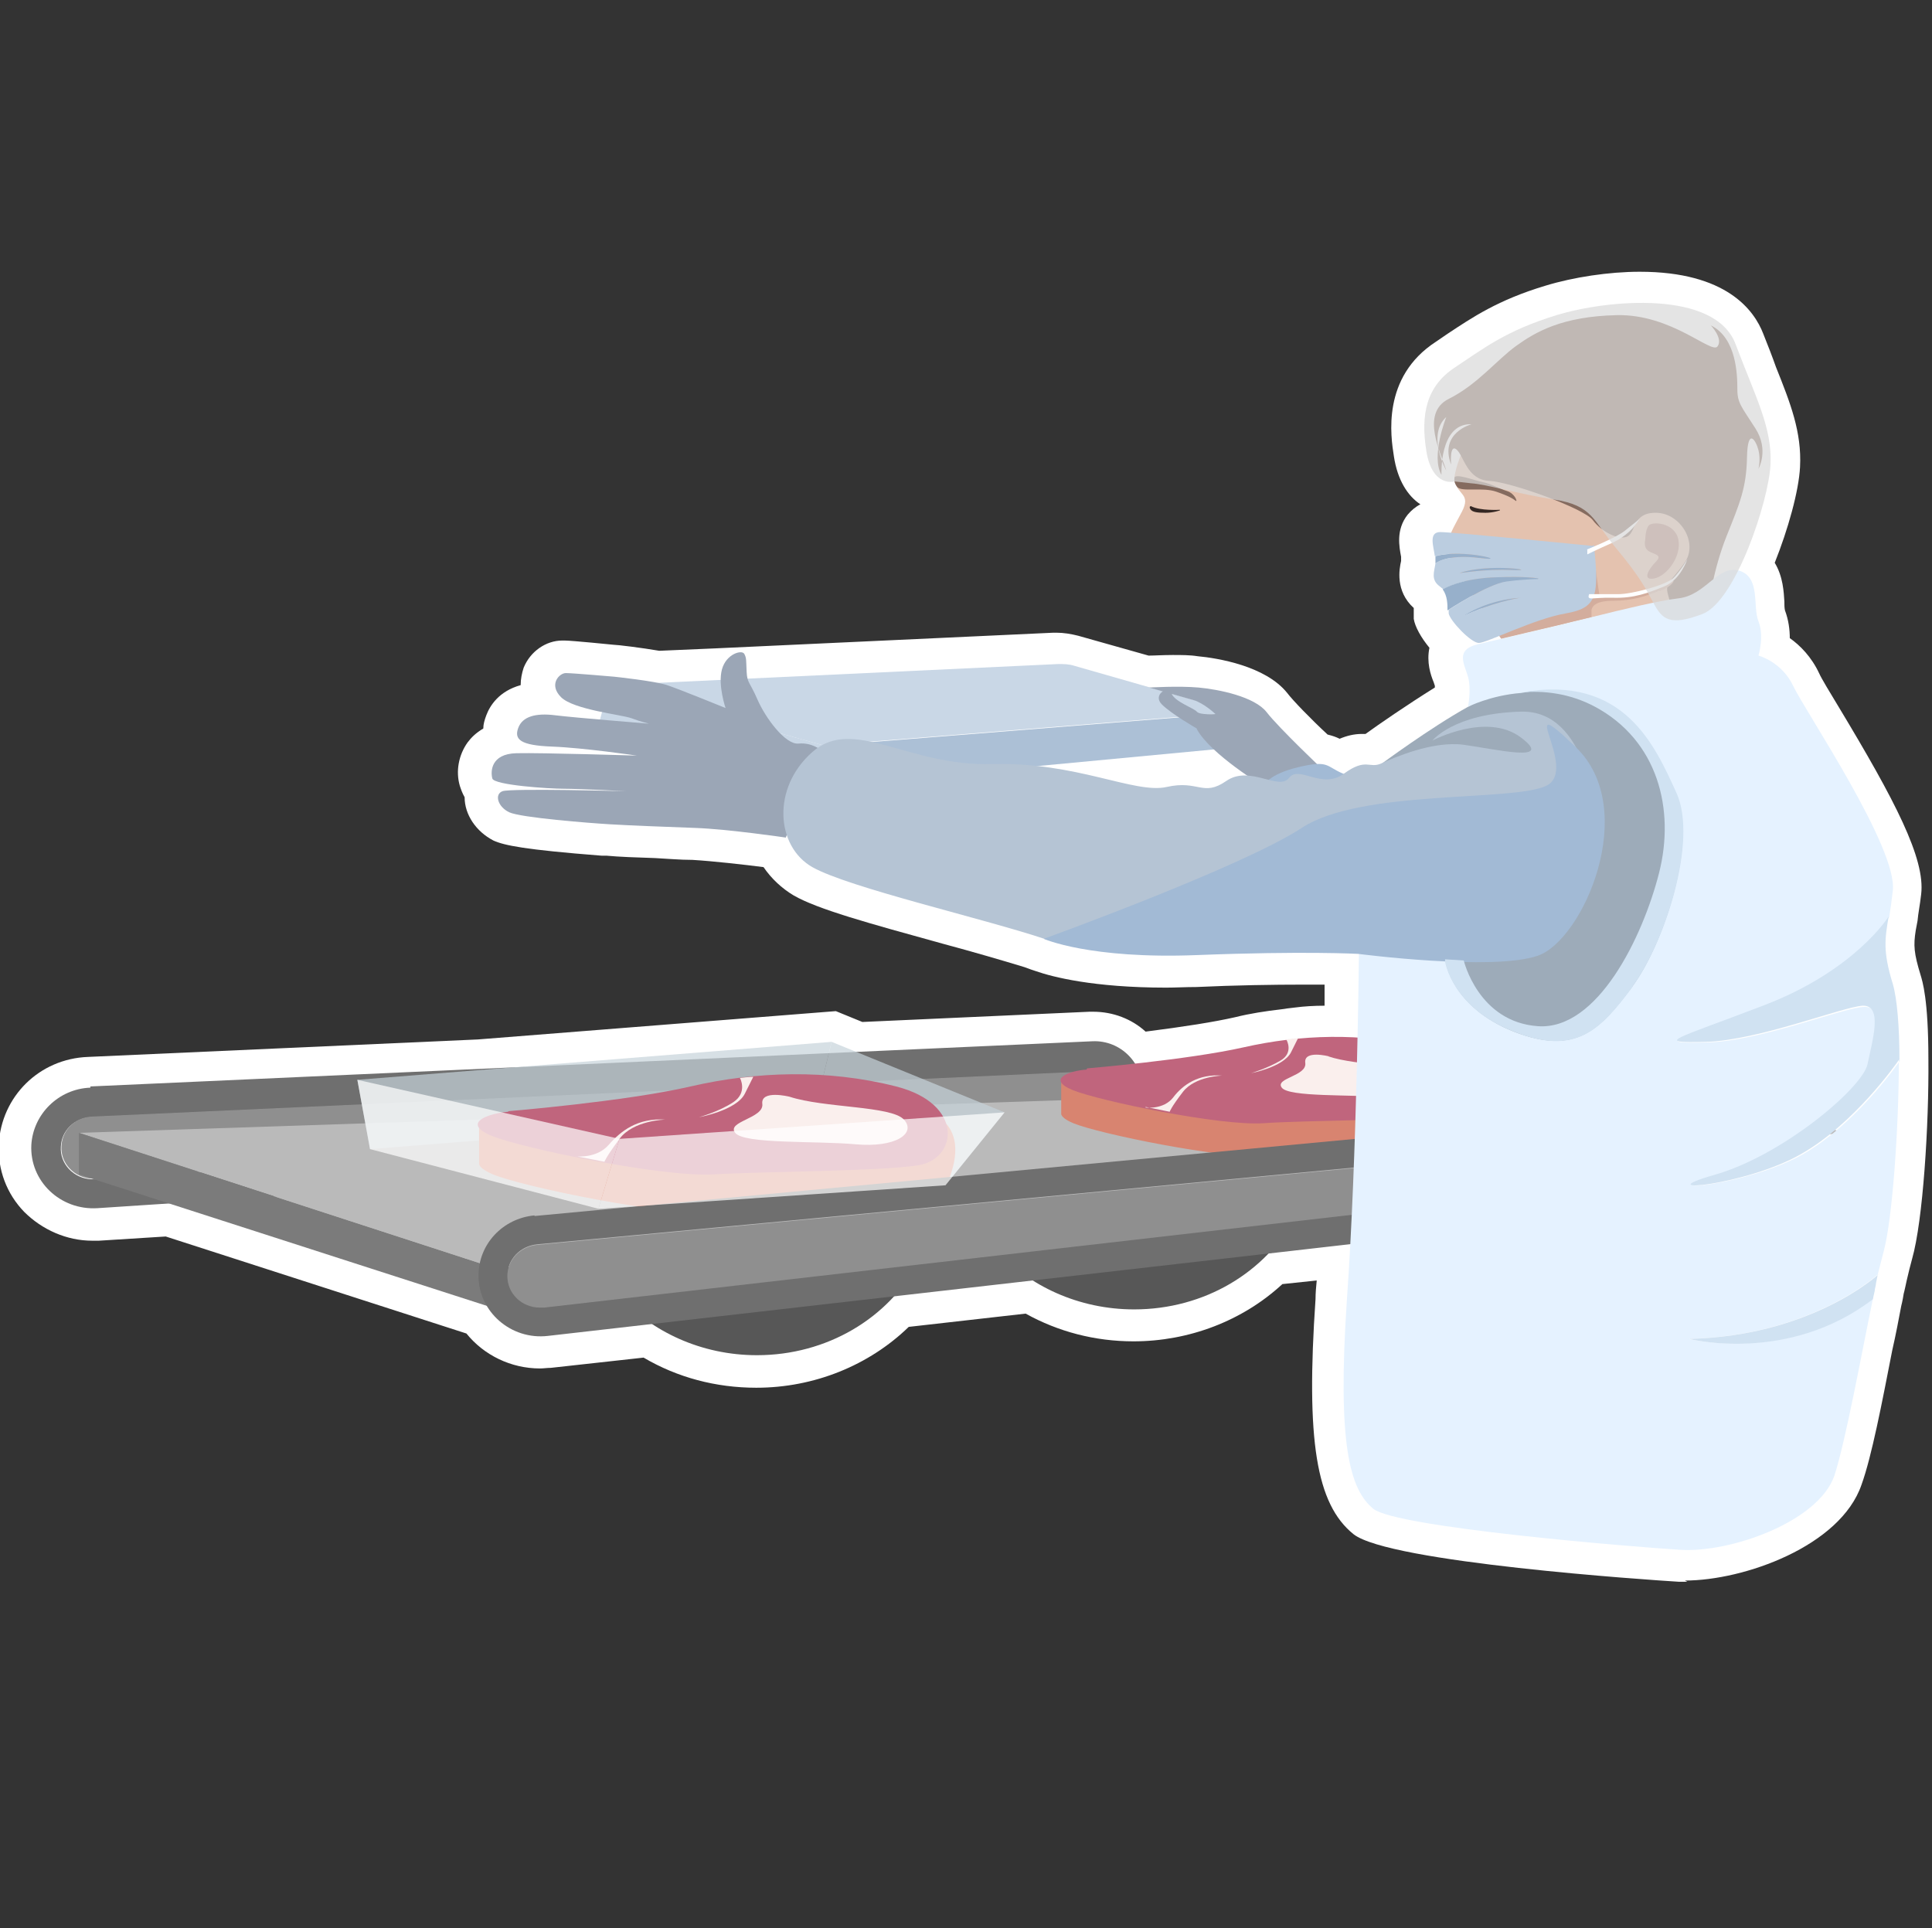 <?xml version="1.0" encoding="UTF-8"?><svg id="Complications" xmlns="http://www.w3.org/2000/svg" viewBox="0 0 32.06 32"><rect x="0" y="0" width="32.06" height="32" fill="#333333" stroke="none"/><defs><style>.cls-1{fill:#7b7b7b;}.cls-1,.cls-2,.cls-3,.cls-4,.cls-5,.cls-6,.cls-7,.cls-8,.cls-9,.cls-10,.cls-11,.cls-12,.cls-13,.cls-14,.cls-15,.cls-16,.cls-17,.cls-18,.cls-19,.cls-20,.cls-21,.cls-22,.cls-23,.cls-24,.cls-25,.cls-26,.cls-27,.cls-28{stroke-width:0px;}.cls-2{fill:#b58779;}.cls-3{fill:#d88470;}.cls-4{fill:#bababa;}.cls-5{fill:#9dabb9;}.cls-6{fill:none;}.cls-7,.cls-16,.cls-27{opacity:.7;}.cls-7,.cls-26{fill:#fff;}.cls-8{fill:#9ba6b6;}.cls-9{fill:#a2bad5;}.cls-10{fill:#faefed;}.cls-11{fill:#6f6f6f;}.cls-12{fill:#856b5f;}.cls-13,.cls-24{fill:#bbcde0;}.cls-14{fill:#342723;}.cls-15{fill:#575757;}.cls-16{fill:#c6d3db;}.cls-17{fill:#c0657d;}.cls-18{fill:#e5f2ff;}.cls-19,.cls-24{opacity:.8;}.cls-19,.cls-25{fill:#97b0cb;}.cls-20{fill:#b5c4d4;}.cls-21{fill:#8f8f8f;}.cls-22{fill:#d0e2f2;}.cls-23{fill:#d3ad9d;}.cls-27{fill:#d9d9d9;}.cls-28{fill:#e4c2af;}</style></defs><rect class="cls-6" x=".06" width="32" height="32"/><path class="cls-26" d="M28,26.25s-.1,0-.14,0c-.49-.03-4.81-.32-5.4-.79-.62-.5-.79-1.56-.63-3.9,0-.1.01-.21.02-.31l-.57.06c-.66.61-1.55.95-2.47.95-.64,0-1.25-.16-1.79-.46l-1.94.22c-.66.64-1.57,1.01-2.53,1.01-.67,0-1.31-.17-1.87-.5l-1.54.17c-.06,0-.12.01-.18.01-.48,0-.93-.22-1.22-.58l-4.99-1.61-1.11.07s-.07,0-.11,0c-.42,0-.83-.18-1.13-.48-.29-.3-.44-.7-.42-1.12.04-.79.67-1.42,1.48-1.45l6.47-.29,5.94-.47.44.18,3.77-.17h.06c.33,0,.64.12.87.33.63-.08,1.14-.16,1.49-.24.24-.06.5-.1.76-.13.06-.01.14-.02.23-.03.15-.02.32-.03.49-.03,0-.13,0-.25,0-.35-.1,0-.2,0-.33,0-.54,0-1.15.01-1.8.04-.18,0-.34.01-.5.01-1.21,0-1.89-.18-2.15-.27l-.09-.03-.11-.04c-.36-.11-.84-.25-1.36-.39-1.23-.34-2.07-.57-2.47-.8-.2-.12-.37-.28-.5-.47-.31-.04-.84-.1-1.18-.12-.21,0-.42-.02-.62-.03-.31-.01-.6-.02-.81-.04h-.08c-1.28-.1-1.61-.17-1.79-.25-.29-.15-.48-.43-.48-.72-.04-.07-.06-.13-.08-.19-.07-.24-.02-.51.13-.72.06-.08.14-.16.26-.23,0-.07.02-.14.05-.22.06-.16.21-.4.57-.5,0-.1.02-.2.05-.29.11-.27.37-.45.64-.45h.04c.12,0,.81.07.81.07.06,0,.47.05.76.1l.93-.04,5.61-.26h.05c.12,0,.24.02.36.05l1.17.33c.09,0,.24-.01.4-.01.14,0,.29,0,.41.02.33.03,1.13.16,1.49.61.09.12.39.43.67.69.08.02.14.04.2.07.12-.05.24-.08.37-.08.02,0,.04,0,.06,0,.22-.16.7-.49,1.15-.77,0-.01,0-.03,0-.03l-.02-.06c-.05-.12-.12-.33-.07-.57-.14-.17-.24-.35-.26-.48v-.04s0-.04,0-.04c0,0,0-.03,0-.06,0-.02,0-.03,0-.04-.31-.28-.24-.65-.21-.78v-.03s0-.03,0-.04c-.03-.16-.09-.45.11-.7.06-.07.13-.13.21-.17-.21-.14-.38-.4-.44-.8-.05-.32-.21-1.31.7-1.9l.19-.13c.41-.27.83-.56,1.63-.8.46-.14,1.05-.23,1.56-.23,1.44,0,1.9.64,2.05,1.03.08.2.15.38.21.55.24.6.43,1.08.4,1.66-.02.4-.2,1.04-.42,1.59.14.23.15.49.16.64,0,.05,0,.11.01.15.06.16.08.32.08.46.17.12.36.31.49.59.03.07.18.32.32.55.94,1.56,1.44,2.52,1.37,3.11-.02.18-.05.32-.06.44l-.03.16h0c-.04.25-.03.38.08.74.03.1.13.4.13,1.4.01,1.09-.09,2.68-.27,3.31-.03.11-.06.23-.09.36,0,0-.04.19-.05.22-.02.13-.04.2-.04.2-.04.21-.09.48-.15.74-.17.87-.34,1.76-.51,2.23-.35,1.02-1.95,1.59-2.93,1.59h0Z"/><path class="cls-24" d="M10.11,11.37l7.45-.35c.09,0,.18,0,.27.03l2.69.77-6.86.55-3.55-1Z"/><path class="cls-19" d="M20.52,11.82l.22.38c.05.08,0,.18-.1.19l-6.99.66v-.67l6.86-.55Z"/><path class="cls-8" d="M19.86,12.09s-.42-.24-.58-.4.1-.32.16-.18.37.24.42.3.31.04.31.04c0,0-.19-.18-.36-.23l-.74-.21s.49-.03.82,0,.93.15,1.13.41.96.98.96.98l-1.01.25s-.88-.53-1.11-.95Z"/><polygon class="cls-24" points="9.93 12.04 10.11 11.37 13.66 12.37 13.66 13.04 9.93 12.04"/><path class="cls-9" d="M20.97,13.04s.07-.19.58-.31.45-.01.74.11.82.27.82.27c0,0-1.71.21-2.14-.08Z"/><path class="cls-11" d="M1.5,18.05c-.53.02-.95.44-.98.95-.03.6.48,1.09,1.1,1.05l17.3-1.14.04-.79c.02-.47-.36-.86-.83-.84l-16.63.75ZM18.46,18.46l-16.87,1.11s-.04,0-.07,0c-.3-.01-.53-.26-.51-.54.01-.27.23-.48.51-.49l16.97-.77-.03.69Z"/><path class="cls-21" d="M18.5,17.76l-.03.69-16.87,1.11s-.04,0-.07,0c-.3-.01-.53-.26-.51-.54.01-.27.23-.48.51-.49l16.97-.77Z"/><polygon class="cls-4" points="8.23 21.05 30.6 18.8 27.83 17.92 1.31 18.8 8.23 21.05"/><polygon class="cls-1" points="28.92 18.8 28.87 19.49 15.23 20.96 10.26 21.5 8.23 21.72 1.31 19.49 1.31 18.8 8.23 21.05 9.83 20.88 15.48 20.26 28.92 18.8"/><polygon class="cls-16" points="5.93 17.92 6.14 19.07 13.51 18.48 13.8 17.29 5.93 17.92"/><polygon class="cls-16" points="13.8 17.29 16.67 18.46 15.69 19.67 13.51 18.48 13.8 17.29"/><path class="cls-15" d="M15.23,20.96c-.49.91-1.5,1.53-2.67,1.53-.92,0-1.75-.39-2.29-.99l4.97-.54Z"/><path class="cls-15" d="M21.49,20.2c-.49.91-1.5,1.53-2.67,1.53-.92,0-1.75-.39-2.29-.99l4.97-.54Z"/><path class="cls-15" d="M27.38,19.49c-.49.91-1.5,1.53-2.67,1.53-.92,0-1.75-.39-2.29-.99l4.97-.54Z"/><path class="cls-3" d="M15.69,19.67s0,0,0,0c-.07.16-.23.28-.44.31-.65.1-2.56.1-3.39.15-.82.05-3.17-.43-3.68-.64-.16-.07-.23-.13-.23-.18v-.65s2.67-.14,4.88-.17c.24,0,.47,0,.69,0,1.17,0,2.09.04,2.2.18.3.38,0,.95-.02,1.01Z"/><path class="cls-26" d="M13.51,18.48c-.22,0-.45,0-.69,0,.23-.01.46-.01.69,0Z"/><path class="cls-17" d="M8.44,18.44s1.94-.16,3.02-.41,2.27-.29,3.41,0,1.02,1.21.36,1.31-2.56.1-3.39.15-3.17-.43-3.68-.64-.07-.37.27-.4Z"/><path class="cls-10" d="M13.1,18.2s-.48-.12-.45.12-.6.29-.45.48,1.34.13,2,.19,1.01-.18.8-.41-1.32-.19-1.9-.38Z"/><path class="cls-10" d="M9.56,19.19s.34.04.54-.19.48-.45.94-.42c0,0-.53.01-.76.32s-.25.38-.25.38l-.46-.09Z"/><path class="cls-10" d="M12.28,17.89s.13.24-.11.4-.57.25-.57.25c0,0,.62-.11.76-.39l.14-.28s-.07,0-.23.02Z"/><path class="cls-3" d="M24.28,18.79s0,0,0,0c-.06.14-.2.24-.38.27-.56.08-2.21.08-2.92.13-.71.04-2.73-.37-3.17-.55-.14-.06-.19-.11-.2-.15v-.56s2.3-.12,4.2-.15c.2,0,.4,0,.59,0,1.01,0,1.8.04,1.89.15.26.33,0,.82-.02.87Z"/><path class="cls-26" d="M22.41,17.77c-.19,0-.39,0-.59,0,.2-.01.39-.01.59,0Z"/><path class="cls-17" d="M18.04,17.73s1.67-.14,2.6-.35,1.96-.25,2.94,0,.88,1.04.31,1.13-2.21.08-2.92.13-2.73-.37-3.17-.55-.06-.32.23-.34Z"/><path class="cls-10" d="M22.05,17.53s-.42-.11-.39.11-.51.25-.39.41,1.15.11,1.72.16.87-.15.69-.35-1.14-.16-1.64-.33Z"/><path class="cls-10" d="M19.01,18.38s.3.04.46-.17.42-.39.81-.36c0,0-.45.01-.65.27s-.22.33-.22.33l-.4-.08Z"/><path class="cls-10" d="M21.35,17.26s.12.21-.1.34-.49.21-.49.21c0,0,.53-.1.66-.34l.12-.24s-.06,0-.2.02Z"/><path class="cls-11" d="M8.87,20.17c-.53.05-.93.48-.93,1,0,.6.54,1.07,1.15,1l17.23-1.97v-1.66l-17.45,1.64ZM25.83,19.76l-16.8,1.93s-.04,0-.07,0c-.3,0-.54-.23-.54-.52,0-.27.21-.49.49-.52l16.92-1.59v.7Z"/><path class="cls-21" d="M25.83,19.07v.7l-16.8,1.93s-.04,0-.07,0c-.3,0-.54-.23-.54-.52,0-.27.21-.49.49-.52l16.92-1.59Z"/><polygon class="cls-7" points="5.93 17.92 10.28 18.9 9.93 20.06 6.14 19.07 5.93 17.92"/><polygon class="cls-7" points="10.28 18.9 16.67 18.46 15.69 19.67 9.93 20.06 10.28 18.9"/><path class="cls-8" d="M13.61,12.44s-.14-.12-.36-.1-.55-.43-.68-.73-.17-.27-.18-.46,0-.23-.04-.3-.3,0-.37.26.06.64.06.64c0,0-.76-.31-.97-.38s-.88-.14-.88-.14c0,0-.69-.06-.8-.06s-.29.19-.08.4,1.01.29,1.17.35.29.09.29.09c0,0-1.24-.1-1.56-.14s-.54.02-.61.21.03.29.56.31,1.41.15,1.41.15c0,0-1.57-.05-2-.04s-.43.31-.4.42.94.17,1.19.17,1.03.04,1.03.04c0,0-1.91-.05-2.05,0s-.08.26.11.35,1.34.18,1.68.2.86.04,1.41.06,1.5.16,1.5.16l.55-1.46Z"/><path class="cls-28" d="M24.61,6.75s-.53,1.01-.47,1.24.27.21.12.5-.26.44-.23.65.89,1.45.89,1.45c0,0,2.85-.66,2.92-.66s.6-1.13.6-1.13l-3.82-2.04Z"/><path class="cls-12" d="M24.42,7.04s-.54.14-.34.67c0,0-.03-.35.09-.25s.17.5.54.52,1.58.46,1.72.65.44.35.58.27.08-.4.48-.39.69.5.47.82-.34.33-.28.54.08.33.08.33l.59-.15s.08-.6.3-1.15.33-.8.34-1.31.15-.28.19-.12,0,.31,0,.31c0,0,.18-.31-.05-.67s-.3-.42-.3-.65-.01-.85-.44-1.06c0,0,.21.22.11.35s-.76-.54-1.67-.52-1.35.28-1.67.51-.64.64-1.12.88-.12.92-.04,1.19c0,0-.33-.59,0-.89,0,0-.26.65-.08.96,0,0-.04-.84.48-.84Z"/><path class="cls-5" d="M22.92,12.68s.81-.6,1.44-.95,1.19-.77,2.54-.28,1.21,2.59.94,4.04-2.08,3.16-3.58,2.1-1.18-2.92-1.18-2.92l-.17-1.98Z"/><path class="cls-18" d="M31.1,21.41s.02-.08.02-.12c0,.04-.02.08-.02.12Z"/><path class="cls-18" d="M31.51,17.59c0,1.15-.11,2.65-.25,3.17-.03.11-.06.24-.1.39,0,0-1.1,1.02-3.14,1.07,0,0,1.65.41,3.06-.67-.2.97-.45,2.35-.64,2.94-.27.77-1.73,1.28-2.55,1.23-.82-.05-4.71-.37-5.1-.68-.39-.32-.6-1.06-.44-3.46.17-2.39.2-5.76.2-5.76l1.44.1v.04s.1.75,1.13,1.16c1.03.4,1.43-.03,1.96-.74.53-.71,1.09-2.42.73-3.21-.36-.79-.87-1.97-2.57-1.67h0c-.51.04-.88.23-.88.23,0,0,.06-.29,0-.5-.06-.21-.22-.45.17-.54.13-.03.25-.06.39-.09.26-.06.54-.13.93-.22.17-.04.36-.09.57-.14.52-.13,1.1-.27,1.43-.31.46-.05.65-.56,1.01-.46.36.11.22.59.32.84.1.25,0,.57,0,.57,0,0,.39.1.58.51.2.42,1.73,2.68,1.65,3.39-.02.17-.04.32-.06.44,0,0-.14.22-.46.52-.33.29-.84.67-1.6.95-1.51.58-1.85.63-.98.61.87-.01,2.28-.58,2.62-.59.34-.02.16.58.08.96-.08.39-1.4,1.52-2.55,1.84-1.15.32.55.16,1.45-.35.88-.5,1.58-1.5,1.62-1.56Z"/><path class="cls-20" d="M26.47,13.55s-.11-1.77-1.23-1.74-1.47.48-1.47.48c0,0,.9-.48,1.47-.05s-.43.19-.95.12-1.17.22-1.37.31-.25-.1-.62.17-.74-.15-.91.07-.65-.22-1.04.05-.46-.02-.99.1-1.5-.42-2.9-.38-2.3-.8-2.98-.2-.6,1.57,0,1.91,2.83.85,3.85,1.19,3.48-.36,4.58-.19.77-.44,1.58-.51,1.73-.05,2.29-.41-1.3.27-1.99-.07,1.97-.39,2.26-.34.44-.51.44-.51Z"/><path class="cls-9" d="M17.32,15.58s.76.34,2.54.27,2.68-.02,2.68-.02c0,0,2.23.29,2.98.03s1.7-2.43.63-3.46.07.37-.49.64-3.07.05-4.06.7-4.28,1.84-4.28,1.84Z"/><path class="cls-22" d="M31.51,17.59c-.04.06-.74,1.06-1.62,1.56-.9.52-2.6.68-1.45.35,1.14-.32,2.47-1.45,2.55-1.84.08-.39.26-.98-.08-.97-.34.02-1.74.58-2.61.6-.87.02-.53-.03.98-.61,1.51-.58,2.06-1.47,2.06-1.47-.06.37-.1.57.07,1.12.07.24.11.71.11,1.26Z"/><path class="cls-22" d="M31.16,21.15s-.02.1-.03.15c0,.04-.02.08-.02.12-.02.08-.03.14-.03.14-1.41,1.08-3.05.66-3.05.66,2.04-.05,3.14-1.07,3.14-1.07Z"/><path class="cls-22" d="M27.09,16.38c-.53.71-.94,1.15-1.97.74-1.03-.4-1.14-1.16-1.14-1.16v-.04s.31.02.31.02c0,0,.24,1.02,1.23,1.09.99.07,1.74-1.48,2.01-2.54.27-1.06-.02-2.2-1.06-2.76-.43-.23-.86-.27-1.22-.24,1.7-.3,2.21.88,2.57,1.67.36.79-.2,2.5-.73,3.21Z"/><path class="cls-12" d="M24.14,7.92s-.03.07.04.16.42,0,.65.08.28.12.32.15-.01-.12-.14-.16-.26-.12-.41-.15-.44-.15-.47-.07Z"/><path class="cls-14" d="M24.89,8.46s-.33.02-.48-.06c0,0-.04,0-.01.05s.12.06.25.06.24-.04.24-.04Z"/><path class="cls-2" d="M27.3,8.98s0-.19.06-.26.43-.05.49.23-.19.61-.4.65-.09-.16.03-.28-.05-.12-.13-.18-.05-.17-.05-.17Z"/><path class="cls-23" d="M27.54,9.8c-.21.09-.45.17-.77.17s-.35.11-.36.15c0,.03,0,.08,0,.12-.21.05-.41.1-.57.14-.39.09-.67.16-.93.22l-.1-.15,1.63-1.25s.07.45.1.67c0,0,.32.06.51.02.2-.03.67-.22.71-.25.04-.03,0,.09-.22.17Z"/><path class="cls-13" d="M26.43,9.06s-2.31-.23-2.53-.23c-.2,0-.11.24-.09.4.47-.13,1.27.1.74.03-.55-.07-.73.09-.73.09,0,0,0,0,0,0-.02.14-.08.27.07.38.02.02.04.03.06.05.36-.2.9-.2.9-.2.5-.02.69.02.69.02,0,0-.21,0-.52.04-.31.04-.98.48-.98.48,0,.02,0,.04,0,.06.02.12.37.49.5.49s.92-.4,1.44-.49c.52-.09.56-.28.47-1.14ZM25.1,9.46c-.46-.02-.84.05-.88.05.49-.17,1.37-.03.88-.05ZM24.29,10.22s.41-.27.95-.3c-.05,0-.51.09-.95.3Z"/><path class="cls-25" d="M24.55,9.26c-.55-.07-.73.09-.73.09,0,0,0,0,0,0,0-.02,0-.05,0-.07,0-.02,0-.03,0-.05.47-.13,1.27.1.74.03Z"/><path class="cls-25" d="M25.52,9.61s-.21,0-.52.04c-.31.04-.98.48-.98.48,0-.1,0-.24-.08-.35.36-.2.9-.2.9-.2.5-.02.69.02.69.02Z"/><path class="cls-25" d="M25.1,9.46c-.46-.02-.84.05-.88.05.49-.17,1.37-.03.88-.05Z"/><path class="cls-25" d="M25.24,9.92c-.05,0-.51.09-.95.3.02-.02.41-.27.95-.3Z"/><path class="cls-26" d="M26.33,9.12s.48-.19.63-.31.25-.2.25-.2l-.08.11s-.13.18-.38.29-.41.19-.41.19v-.08Z"/><path class="cls-26" d="M26.37,9.86s.27,0,.49,0,.79-.15.91-.27.23-.31.23-.31c0,0-.11.34-.38.45s-.5.2-.85.19-.44.06-.4-.06Z"/><path class="cls-27" d="M24.14,7.99s-.37.11-.47-.5,0-1.08.47-1.39.84-.61,1.69-.87,2.63-.42,2.97.48.61,1.39.58,2-.58,2.27-1.13,2.48-.67.08-.81-.18-.23-.44-.62-.91-.39-.71-1.03-.81-1.1-.25-1.38-.27l-.27-.03Z"/></svg>